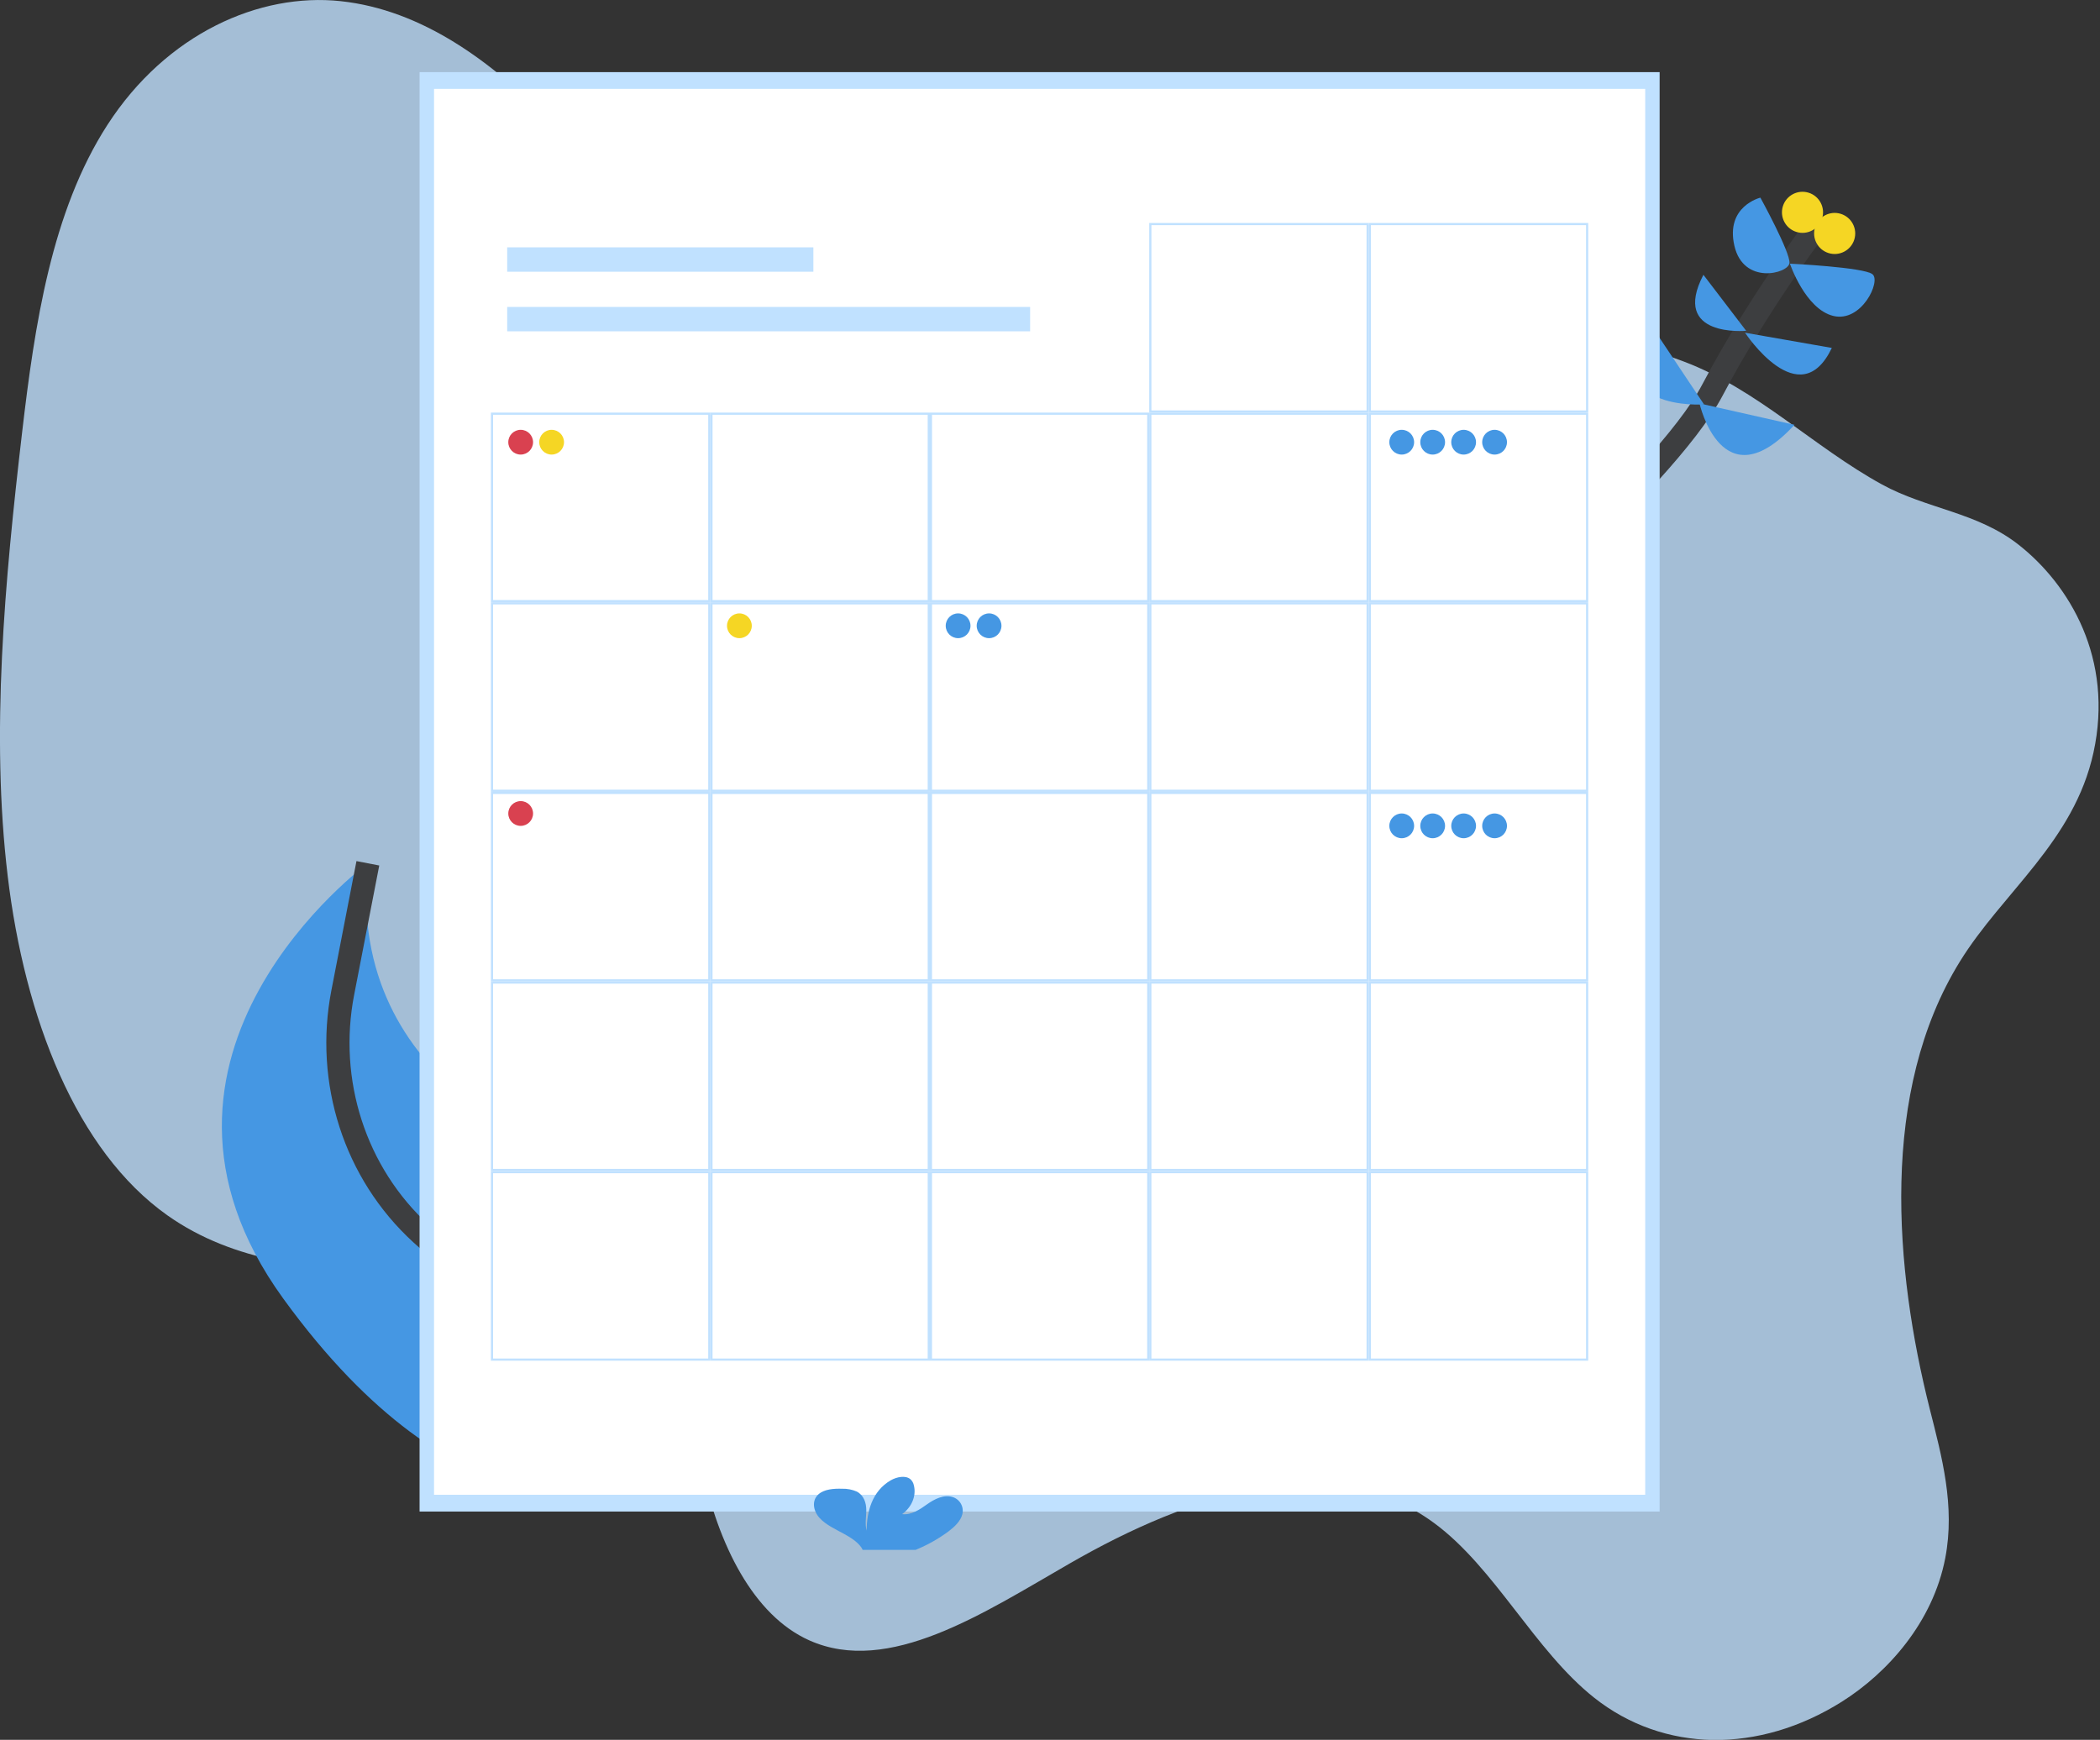 <svg width="181" height="150" viewBox="0 0 181 150" fill="none" xmlns="http://www.w3.org/2000/svg">
<rect x="0" y="0" width="181" height="150" fill="#333333" stroke="none"/>
<g clip-path="url(#clip0)">
<path opacity="0.8" d="M168.931 82.886C161.983 94.125 163.285 109.435 166.336 121.508C167.357 125.55 168.534 129.817 167.661 134.34C166.593 139.871 162.701 144.215 158.762 146.703C151.58 151.226 143.38 151.101 137.408 146.371C132.252 142.286 128.856 135.161 123.59 131.294C114.787 124.823 102.698 128.745 92.201 134.793C84.778 139.062 76.607 144.494 69.746 141.419C64.919 139.259 61.909 133.166 60.504 126.535C59.826 123.334 59.416 119.837 57.861 117.398C56.936 115.948 55.664 114.978 54.345 114.182C42.311 106.925 26.028 112.992 14.422 104.775C6.583 99.227 2.127 87.767 0.662 75.513C-0.803 63.26 0.402 50.148 1.91 37.239C2.983 28.06 4.435 18.241 9.252 10.777C14.349 2.882 22.383 -0.649 29.366 0.1C36.349 0.85 42.412 5.274 47.638 10.682C54.169 17.44 60.06 26.071 68.514 28.251C74.272 29.737 80.559 28.017 86.683 27.045C96.906 25.419 106.987 25.886 116.997 26.496C126.58 27.081 136.221 27.807 145.15 31.179C151.468 33.567 156.317 38.538 162.214 41.771C166.057 43.879 170.394 44.147 173.975 46.956C178.386 50.418 182.203 56.807 180.437 64.884C178.753 72.567 172.617 76.922 168.931 82.886Z" fill="#C0E1FF"/>
<path d="M124.466 57.482C124.466 57.482 143.384 41.63 147.591 33.637C151.798 25.645 157.153 18.757 157.153 18.757" stroke="#3D3E40" stroke-width="2" stroke-miterlimit="10"/>
<path d="M154.666 36.625L146.482 34.78C146.482 34.78 148.414 43.411 154.666 36.625Z" fill="#4597E3"/>
<path d="M142.161 27.814L146.87 34.866C146.87 34.866 137.664 35.531 142.161 27.814Z" fill="#4597E3"/>
<path d="M157.886 29.996L150.406 28.685C150.406 28.685 155.104 35.831 157.886 29.996Z" fill="#4597E3"/>
<path d="M146.818 23.693L150.502 28.518C150.502 28.518 143.98 29.136 146.818 23.693Z" fill="#4597E3"/>
<path d="M154.274 22.732C154.274 22.732 160.643 23.035 161.392 23.644C162.141 24.253 160.443 27.821 158.021 27.239C155.599 26.656 154.274 22.732 154.274 22.732Z" fill="#4597E3"/>
<path d="M151.729 17.04C151.729 17.04 154.331 21.78 154.233 22.683C154.136 23.586 150.268 24.599 149.487 21.185C148.706 17.77 151.729 17.04 151.729 17.04Z" fill="#4597E3"/>
<path d="M159.82 20.66C160.114 19.728 159.597 18.733 158.664 18.438C157.732 18.144 156.737 18.661 156.442 19.594C156.148 20.526 156.665 21.521 157.598 21.816C158.53 22.11 159.525 21.593 159.82 20.66Z" fill="#F5D624"/>
<path d="M157.047 18.838C157.342 17.905 156.825 16.91 155.892 16.616C154.959 16.322 153.965 16.839 153.67 17.771C153.375 18.704 153.893 19.699 154.825 19.993C155.758 20.288 156.753 19.771 157.047 18.838Z" fill="#F5D624"/>
<path d="M65.457 119.622C65.457 119.622 68.494 110.59 49.246 99.701C49.246 99.701 29.702 94.002 31.7 74.428C31.7 74.428 9.171 90.933 24.416 111.959C39.661 132.985 52.82 128.396 52.82 128.396L65.457 119.622Z" fill="#4597E3"/>
<path d="M59.589 123.702C59.589 123.702 50.197 113.551 41.195 109.627C39.397 108.818 37.745 107.717 36.304 106.37C30.565 101.125 28.063 93.211 29.543 85.578L31.706 74.428" stroke="#3D3E40" stroke-width="2" stroke-miterlimit="10"/>
<path d="M143.045 6.219H36.164V130.317H143.045V6.219Z" fill="#C0E1FF"/>
<path d="M141.801 7.663H37.41V128.87H141.801V7.663Z" fill="white"/>
<path d="M70.105 21.325H43.715V23.427H70.105V21.325Z" fill="#C0E1FF"/>
<path d="M88.787 26.463H43.715V28.565H88.787V26.463Z" fill="#C0E1FF"/>
<path d="M136.802 19.317H118.073V35.478H136.802V19.317Z" fill="white"/>
<path d="M136.703 19.411V35.385H118.159V19.411H136.703ZM136.89 19.224H117.972V35.572H136.89V19.224Z" fill="#C0E1FF"/>
<path d="M117.886 19.317H99.156V35.478H117.886V19.317Z" fill="white"/>
<path d="M117.784 19.411V35.385H99.241V19.411H117.784ZM117.972 19.224H99.053V35.572H117.972V19.224Z" fill="#C0E1FF"/>
<path d="M136.802 35.666H118.073V51.827H136.802V35.666Z" fill="white"/>
<path d="M136.703 35.759V51.733H118.159V35.759H136.703ZM136.89 35.572H117.972V51.921H136.89V35.572Z" fill="#C0E1FF"/>
<path d="M117.886 35.666H99.156V51.827H117.886V35.666Z" fill="white"/>
<path d="M117.784 35.759V51.733H99.241V35.759H117.784ZM117.972 35.572H99.053V51.921H117.972V35.572Z" fill="#C0E1FF"/>
<path d="M98.969 35.666H80.24V51.827H98.969V35.666Z" fill="white"/>
<path d="M98.876 35.759V51.733H80.332V35.759H98.876ZM99.063 35.572H80.144V51.921H99.063V35.572Z" fill="#C0E1FF"/>
<path d="M80.053 35.666H61.324V51.827H80.053V35.666Z" fill="white"/>
<path d="M79.959 35.759V51.733H61.415V35.759H79.959ZM80.146 35.572H61.228V51.921H80.146V35.572Z" fill="#C0E1FF"/>
<path d="M61.136 35.666H42.407V51.827H61.136V35.666Z" fill="white"/>
<path d="M61.043 35.759V51.733H42.499V35.759H61.043ZM61.23 35.572H42.312V51.921H61.23V35.572Z" fill="#C0E1FF"/>
<path d="M136.802 52.012H118.073V68.174H136.802V52.012Z" fill="white"/>
<path d="M136.703 52.108V68.082H118.159V52.108H136.703ZM136.89 51.921H117.972V68.269H136.89V51.921Z" fill="#C0E1FF"/>
<path d="M117.886 52.012H99.156V68.174H117.886V52.012Z" fill="white"/>
<path d="M117.784 52.108V68.082H99.241V52.108H117.784ZM117.972 51.921H99.053V68.269H117.972V51.921Z" fill="#C0E1FF"/>
<path d="M98.969 52.012H80.24V68.174H98.969V52.012Z" fill="white"/>
<path d="M98.876 52.108V68.082H80.332V52.108H98.876ZM99.063 51.921H80.144V68.269H99.063V51.921Z" fill="#C0E1FF"/>
<path d="M80.053 52.012H61.324V68.174H80.053V52.012Z" fill="white"/>
<path d="M79.959 52.108V68.082H61.415V52.108H79.959ZM80.146 51.921H61.228V68.269H80.146V51.921Z" fill="#C0E1FF"/>
<path d="M61.136 52.012H42.407V68.174H61.136V52.012Z" fill="white"/>
<path d="M61.043 52.108V68.082H42.499V52.108H61.043ZM61.23 51.921H42.312V68.269H61.23V51.921Z" fill="#C0E1FF"/>
<path d="M136.802 68.361H118.073V84.522H136.802V68.361Z" fill="white"/>
<path d="M136.703 68.454V84.428H118.159V68.454H136.703ZM136.89 68.267H117.972V84.616H136.89V68.267Z" fill="#C0E1FF"/>
<path d="M117.886 68.361H99.156V84.522H117.886V68.361Z" fill="white"/>
<path d="M117.784 68.454V84.428H99.241V68.454H117.784ZM117.972 68.267H99.053V84.616H117.972V68.267Z" fill="#C0E1FF"/>
<path d="M98.969 68.361H80.24V84.522H98.969V68.361Z" fill="white"/>
<path d="M98.876 68.454V84.428H80.332V68.454H98.876ZM99.063 68.267H80.144V84.616H99.063V68.267Z" fill="#C0E1FF"/>
<path d="M80.053 68.361H61.324V84.522H80.053V68.361Z" fill="white"/>
<path d="M79.959 68.454V84.428H61.415V68.454H79.959ZM80.146 68.267H61.228V84.616H80.146V68.267Z" fill="#C0E1FF"/>
<path d="M61.136 68.361H42.407V84.522H61.136V68.361Z" fill="white"/>
<path d="M61.043 68.454V84.428H42.499V68.454H61.043ZM61.23 68.267H42.312V84.616H61.23V68.267Z" fill="#C0E1FF"/>
<path d="M136.802 84.707H118.073V100.868H136.802V84.707Z" fill="white"/>
<path d="M136.703 84.803V100.775H118.159V84.803H136.703ZM136.89 84.616H117.972V100.962H136.89V84.616Z" fill="#C0E1FF"/>
<path d="M117.886 84.707H99.156V100.868H117.886V84.707Z" fill="white"/>
<path d="M117.784 84.803V100.775H99.241V84.803H117.784ZM117.972 84.616H99.053V100.962H117.972V84.616Z" fill="#C0E1FF"/>
<path d="M98.969 84.707H80.24V100.868H98.969V84.707Z" fill="white"/>
<path d="M98.876 84.803V100.775H80.332V84.803H98.876ZM99.063 84.616H80.144V100.962H99.063V84.616Z" fill="#C0E1FF"/>
<path d="M80.053 84.707H61.324V100.868H80.053V84.707Z" fill="white"/>
<path d="M79.959 84.803V100.775H61.415V84.803H79.959ZM80.146 84.616H61.228V100.962H80.146V84.616Z" fill="#C0E1FF"/>
<path d="M61.136 84.707H42.407V100.868H61.136V84.707Z" fill="white"/>
<path d="M61.043 84.803V100.775H42.499V84.803H61.043ZM61.23 84.616H42.312V100.962H61.23V84.616Z" fill="#C0E1FF"/>
<path d="M136.802 101.056H118.073V117.217H136.802V101.056Z" fill="white"/>
<path d="M136.703 101.149V117.123H118.159V101.149H136.703ZM136.89 100.962H117.972V117.311H136.89V100.962Z" fill="#C0E1FF"/>
<path d="M117.886 101.056H99.156V117.217H117.886V101.056Z" fill="white"/>
<path d="M117.784 101.149V117.123H99.241V101.149H117.784ZM117.972 100.962H99.053V117.311H117.972V100.962Z" fill="#C0E1FF"/>
<path d="M98.969 101.056H80.24V117.217H98.969V101.056Z" fill="white"/>
<path d="M98.876 101.149V117.123H80.332V101.149H98.876ZM99.063 100.962H80.144V117.311H99.063V100.962Z" fill="#C0E1FF"/>
<path d="M80.053 101.056H61.324V117.217H80.053V101.056Z" fill="white"/>
<path d="M79.959 101.149V117.123H61.415V101.149H79.959ZM80.146 100.962H61.228V117.311H80.146V100.962Z" fill="#C0E1FF"/>
<path d="M61.136 101.056H42.407V117.217H61.136V101.056Z" fill="white"/>
<path d="M61.043 101.149V117.123H42.499V101.149H61.043ZM61.23 100.962H42.312V117.311H61.23V100.962Z" fill="#C0E1FF"/>
<path d="M81.746 132.033C82.282 131.627 82.786 131.147 82.941 130.563C83.021 130.254 82.979 129.925 82.823 129.646C82.668 129.367 82.411 129.159 82.106 129.064C81.34 128.825 80.521 129.252 79.899 129.696C79.277 130.139 78.567 130.632 77.754 130.54C78.595 129.932 78.996 128.944 78.764 128.047C78.724 127.854 78.626 127.677 78.483 127.541C78.058 127.167 77.286 127.33 76.777 127.622C75.156 128.559 74.705 130.347 74.696 131.964C74.533 131.381 74.669 130.774 74.666 130.175C74.662 129.576 74.462 128.914 73.843 128.592C73.448 128.421 73.019 128.338 72.588 128.351C71.86 128.328 71.049 128.388 70.552 128.823C69.934 129.362 70.095 130.269 70.633 130.862C71.171 131.456 71.989 131.829 72.74 132.239C73.313 132.552 73.894 132.917 74.239 133.412C74.284 133.477 74.322 133.548 74.351 133.622H78.916C79.921 133.211 80.872 132.678 81.746 132.033V132.033Z" fill="#4597E3"/>
<path d="M44.878 39.191C45.467 39.191 45.945 38.713 45.945 38.123C45.945 37.534 45.467 37.056 44.878 37.056C44.288 37.056 43.81 37.534 43.81 38.123C43.81 38.713 44.288 39.191 44.878 39.191Z" fill="#D94150"/>
<path d="M47.545 39.191C48.135 39.191 48.613 38.713 48.613 38.123C48.613 37.534 48.135 37.056 47.545 37.056C46.955 37.056 46.477 37.534 46.477 38.123C46.477 38.713 46.955 39.191 47.545 39.191Z" fill="#F5D624"/>
<path d="M82.579 55.019C83.169 55.019 83.647 54.541 83.647 53.951C83.647 53.361 83.169 52.883 82.579 52.883C81.99 52.883 81.512 53.361 81.512 53.951C81.512 54.541 81.99 55.019 82.579 55.019Z" fill="#4597E3"/>
<path d="M85.249 55.019C85.838 55.019 86.316 54.541 86.316 53.951C86.316 53.361 85.838 52.883 85.249 52.883C84.659 52.883 84.181 53.361 84.181 53.951C84.181 54.541 84.659 55.019 85.249 55.019Z" fill="#4597E3"/>
<path d="M120.815 39.191C121.405 39.191 121.883 38.713 121.883 38.123C121.883 37.534 121.405 37.056 120.815 37.056C120.225 37.056 119.747 37.534 119.747 38.123C119.747 38.713 120.225 39.191 120.815 39.191Z" fill="#4597E3"/>
<path d="M123.482 39.191C124.072 39.191 124.55 38.713 124.55 38.123C124.55 37.534 124.072 37.056 123.482 37.056C122.893 37.056 122.415 37.534 122.415 38.123C122.415 38.713 122.893 39.191 123.482 39.191Z" fill="#4597E3"/>
<path d="M126.152 39.191C126.741 39.191 127.219 38.713 127.219 38.123C127.219 37.534 126.741 37.056 126.152 37.056C125.562 37.056 125.084 37.534 125.084 38.123C125.084 38.713 125.562 39.191 126.152 39.191Z" fill="#4597E3"/>
<path d="M128.819 39.191C129.409 39.191 129.887 38.713 129.887 38.123C129.887 37.534 129.409 37.056 128.819 37.056C128.229 37.056 127.751 37.534 127.751 38.123C127.751 38.713 128.229 39.191 128.819 39.191Z" fill="#4597E3"/>
<path d="M120.815 72.268C121.405 72.268 121.883 71.79 121.883 71.2C121.883 70.611 121.405 70.133 120.815 70.133C120.225 70.133 119.747 70.611 119.747 71.2C119.747 71.79 120.225 72.268 120.815 72.268Z" fill="#4597E3"/>
<path d="M123.482 72.268C124.072 72.268 124.55 71.79 124.55 71.2C124.55 70.611 124.072 70.133 123.482 70.133C122.893 70.133 122.415 70.611 122.415 71.2C122.415 71.79 122.893 72.268 123.482 72.268Z" fill="#4597E3"/>
<path d="M126.152 72.268C126.741 72.268 127.219 71.79 127.219 71.2C127.219 70.611 126.741 70.133 126.152 70.133C125.562 70.133 125.084 70.611 125.084 71.2C125.084 71.79 125.562 72.268 126.152 72.268Z" fill="#4597E3"/>
<path d="M128.819 72.268C129.409 72.268 129.887 71.79 129.887 71.2C129.887 70.611 129.409 70.133 128.819 70.133C128.229 70.133 127.751 70.611 127.751 71.2C127.751 71.79 128.229 72.268 128.819 72.268Z" fill="#4597E3"/>
<path d="M63.729 55.019C64.318 55.019 64.796 54.541 64.796 53.951C64.796 53.361 64.318 52.883 63.729 52.883C63.139 52.883 62.661 53.361 62.661 53.951C62.661 54.541 63.139 55.019 63.729 55.019Z" fill="#F5D624"/>
<path d="M44.878 71.202C45.467 71.202 45.945 70.724 45.945 70.135C45.945 69.545 45.467 69.067 44.878 69.067C44.288 69.067 43.81 69.545 43.81 70.135C43.81 70.724 44.288 71.202 44.878 71.202Z" fill="#D94150"/>
</g>
<defs>
<clipPath id="clip0">
<rect width="180.874" height="150" fill="white"/>
</clipPath>
</defs>
</svg>
